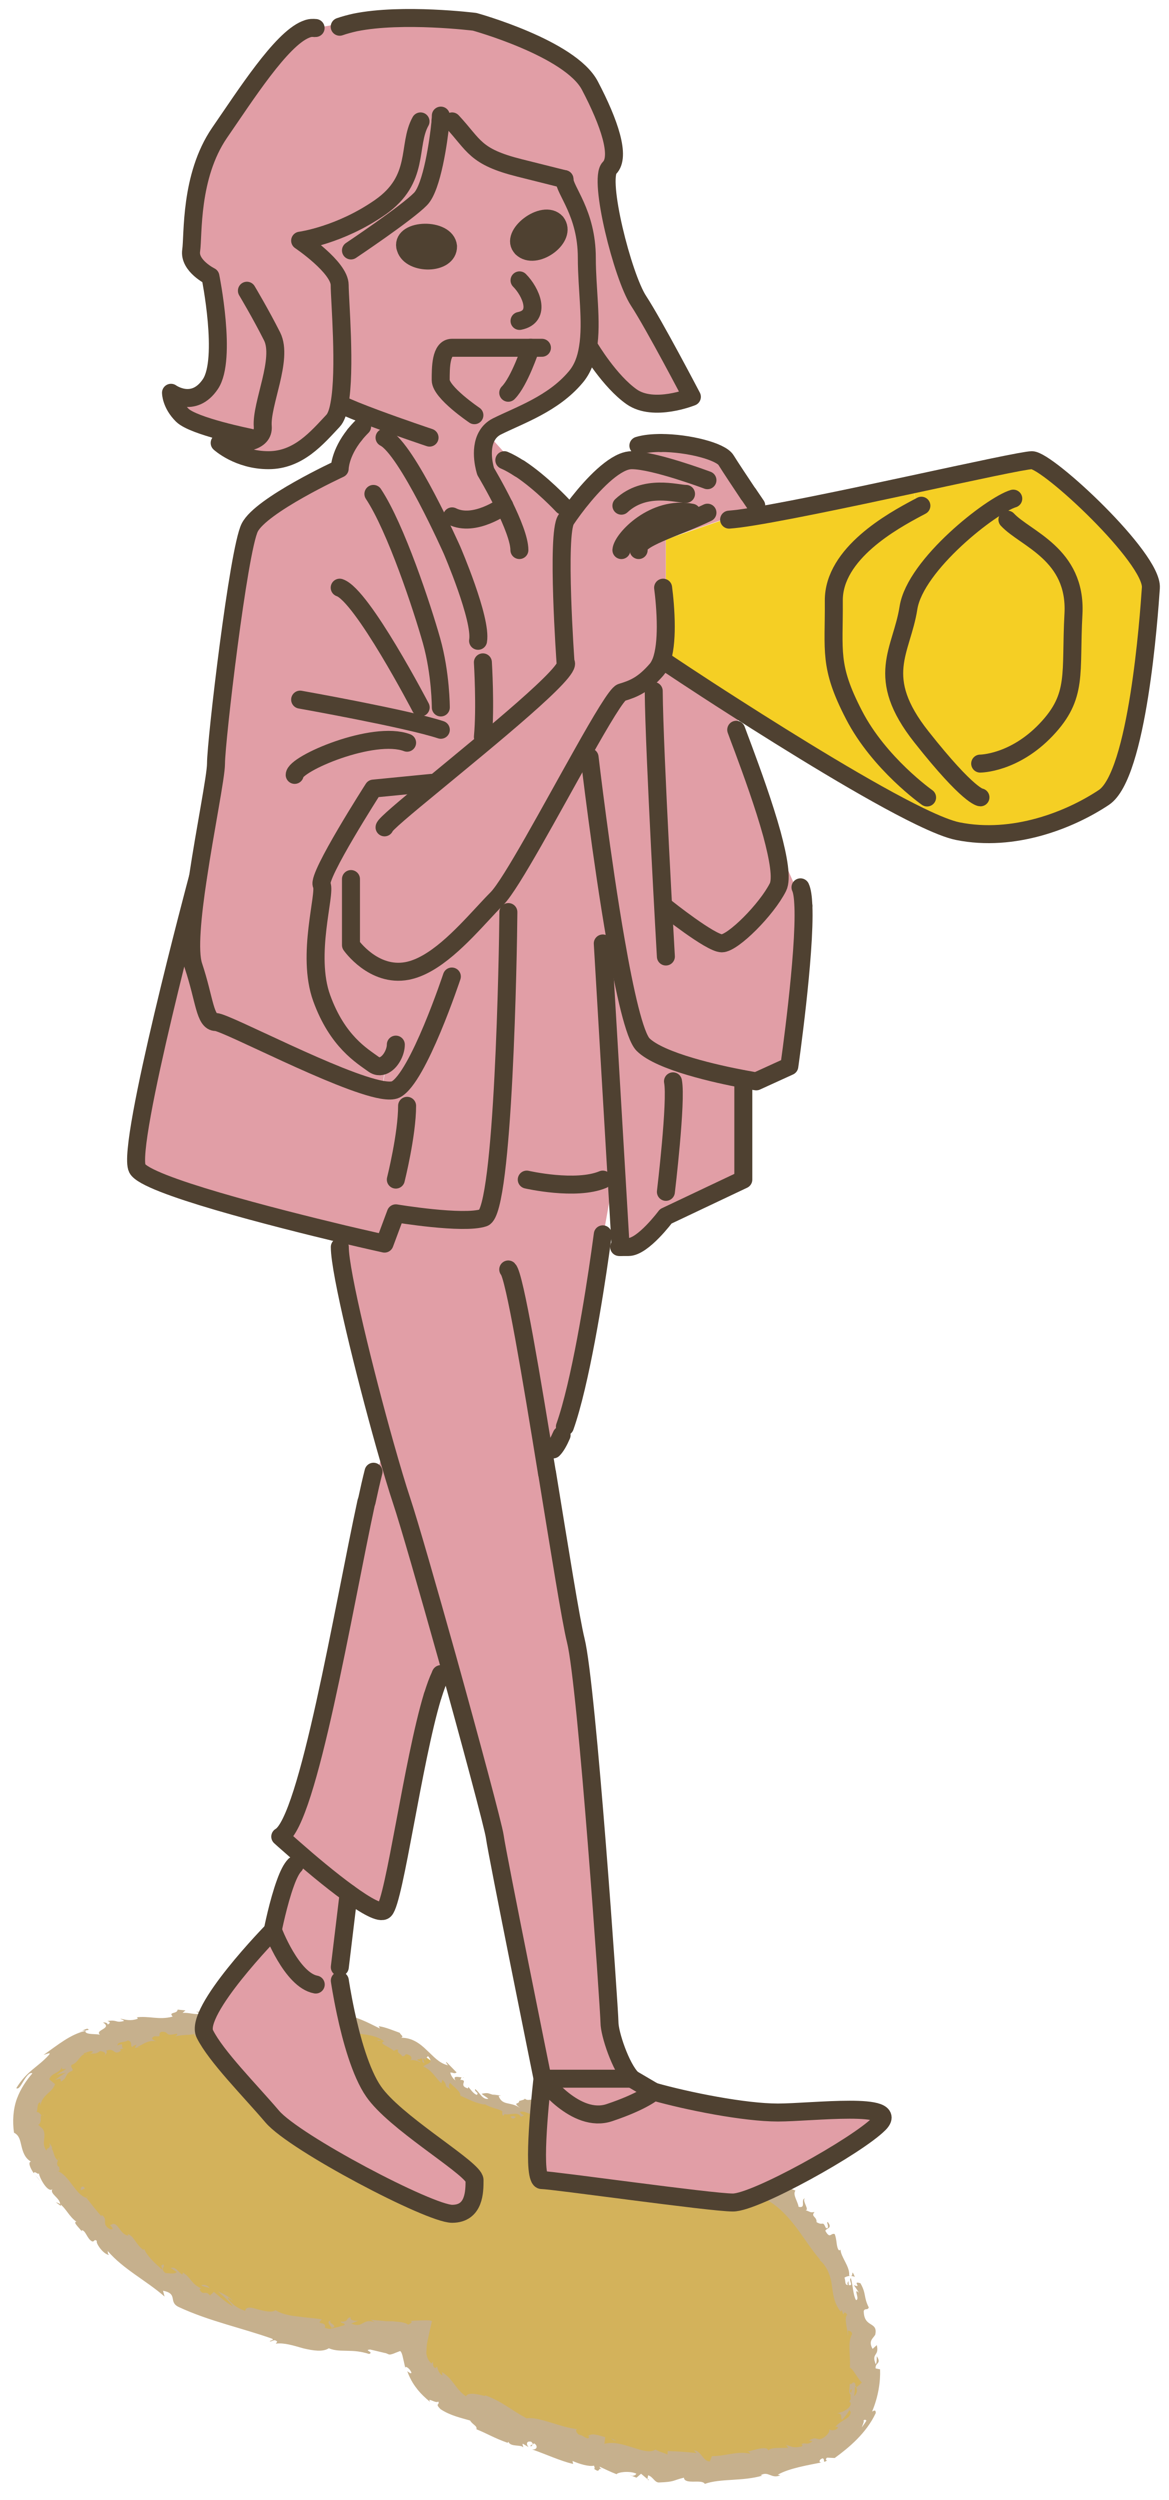 <svg width="65" height="139" viewBox="0 0 65 139" fill="none" xmlns="http://www.w3.org/2000/svg">
<path d="M37.351 118.764C43.171 120.406 47.681 125.93 48.125 131.962C48.181 132.695 48.167 133.463 47.843 134.126C47.491 134.83 46.814 135.324 46.124 135.711C40.303 138.967 33.073 136.599 26.851 134.182C24.899 133.421 22.539 131.948 23.039 129.912C15.118 130.687 6.916 126.741 2.583 120.068C2.026 119.215 1.519 118.25 1.631 117.242C1.709 116.523 2.096 115.875 2.576 115.332C4.697 112.922 8.255 112.563 11.461 112.366C15.689 112.105 20.291 111.95 23.736 114.409C24.723 115.114 25.569 116.009 26.64 116.565C29.938 118.278 34.546 116.453 37.358 118.884" fill="#D3B25B"/>
<path d="M37.66 118.518C37.66 118.602 37.554 118.687 37.427 118.56L37.47 118.299L37.66 118.518Z" fill="#C6B08D"/>
<path d="M36.434 118.222C36.322 118.018 36.174 117.75 36.385 117.609C36.484 117.898 36.568 117.849 36.632 118.187C36.765 118.292 36.934 118.264 36.956 118.187C36.977 118.271 37.209 118.307 37.202 118.483C36.92 118.483 36.688 118.356 36.491 118.088C36.413 118.102 36.441 118.187 36.427 118.229L36.434 118.222Z" fill="#C6B08D"/>
<path d="M21.256 113.473H21.361C21.361 113.473 21.291 113.48 21.256 113.473Z" fill="#C6B08D"/>
<path d="M11.405 112.818C11.482 112.818 11.518 112.84 11.518 112.861C11.447 112.847 11.383 112.84 11.405 112.818Z" fill="#C6B08D"/>
<path d="M9.727 113.204C9.763 113.197 9.791 113.19 9.826 113.176C9.791 113.204 9.756 113.218 9.727 113.204Z" fill="#C6B08D"/>
<path d="M21.256 113.471L20.988 113.45C20.995 113.372 21.129 113.45 21.256 113.471Z" fill="#C6B08D"/>
<path d="M34.363 117.01C34.419 117.031 34.469 117.059 34.504 117.094L34.363 117.045C34.363 117.045 34.363 117.024 34.363 117.01Z" fill="#C6B08D"/>
<path d="M24.8 115.918L24.863 115.974C24.863 116.01 24.863 116.052 24.863 116.094L24.8 115.925V115.918Z" fill="#C6B08D"/>
<path d="M27.992 117.63C27.907 117.623 27.928 117.426 27.921 117.334C27.942 117.426 27.992 117.475 28.062 117.503C28.055 117.539 28.034 117.581 27.992 117.63Z" fill="#C6B08D"/>
<path d="M33.496 117.721L33.588 117.756C33.588 117.756 33.524 117.735 33.496 117.721Z" fill="#C6B08D"/>
<path d="M22.884 114.516C22.884 114.516 22.841 114.551 22.82 114.558C22.834 114.537 22.856 114.523 22.884 114.516Z" fill="#C6B08D"/>
<path d="M41.444 119.589C41.444 119.589 41.43 119.61 41.423 119.617C41.416 119.589 41.423 119.575 41.444 119.589Z" fill="#C6B08D"/>
<path d="M37.335 118.814L37.385 118.843C37.385 118.878 37.378 118.92 37.364 118.956L37.335 118.814Z" fill="#C6B08D"/>
<path d="M6.804 113.966C6.804 113.966 6.804 113.966 6.818 113.959C6.895 113.959 6.853 113.966 6.804 113.966Z" fill="#C6B08D"/>
<path d="M18.437 129.01C18.098 129.137 18.924 129.313 18.423 129.433C18.472 129.363 18.035 129.059 18.437 129.01Z" fill="#C6B08D"/>
<path d="M34.264 117.023L34.115 117.002C34.186 117.002 34.228 117.009 34.264 117.023Z" fill="#C6B08D"/>
<path d="M18.423 129.434L18.374 129.448C18.395 129.448 18.409 129.441 18.423 129.434Z" fill="#C6B08D"/>
<path d="M2.456 117.629C2.421 117.622 2.393 117.601 2.364 117.58C2.385 117.58 2.414 117.594 2.456 117.629Z" fill="#C6B08D"/>
<path d="M5.056 114.176L4.957 114.253C4.992 114.218 5.027 114.19 5.056 114.176Z" fill="#C6B08D"/>
<path d="M3.174 119.926C3.23 119.975 3.265 119.982 3.301 120.074C3.287 120.074 3.28 120.074 3.266 120.067C3.266 120.025 3.251 119.975 3.181 119.933L3.174 119.926Z" fill="#C6B08D"/>
<path d="M4.908 122.175C4.908 122.175 4.866 122.167 4.845 122.16C4.831 122.139 4.809 122.111 4.788 122.09L4.908 122.175Z" fill="#C6B08D"/>
<path d="M47.533 126.593C47.456 126.558 47.378 126.544 47.315 126.544C47.463 126.53 47.315 126.092 47.533 126.593Z" fill="#C6B08D"/>
<path d="M34.348 117.123C34.341 117.074 34.313 117.045 34.27 117.031L34.369 117.052C34.369 117.052 34.369 117.109 34.348 117.123Z" fill="#C6B08D"/>
<path d="M1.941 120.893L2.244 121.274C2.152 121.175 2.04 121.034 1.941 120.893Z" fill="#C6B08D"/>
<path d="M35.047 137.605L35.152 137.655C35.11 137.655 35.075 137.634 35.047 137.605Z" fill="#C6B08D"/>
<path d="M3.097 122.441C3.21 122.463 3.294 122.512 3.379 122.568C3.379 122.597 3.379 122.618 3.379 122.646L3.104 122.441H3.097Z" fill="#C6B08D"/>
<path d="M46.024 123.535C46.313 123.908 45.954 123.866 45.891 124.028C46.158 124.514 46.194 124.126 46.412 124.211C46.546 124.549 46.489 124.902 46.638 125.106C46.687 125.106 46.722 125.134 46.736 125.057C46.736 125.479 47.272 126.015 47.215 126.515C47.251 126.536 47.279 126.536 47.3 126.536C47.152 126.536 47.032 126.579 46.955 126.635C47.032 126.825 46.955 127.044 47.145 127.044C47.089 126.931 47.145 126.896 47.173 126.818L47.194 127.044C47.497 127.121 47.152 126.741 47.314 126.663C47.427 127.079 47.434 127.6 47.596 127.882C47.843 127.861 47.406 127.149 47.758 127.474C47.673 127.326 47.568 127.185 47.476 127.051C47.983 127.248 47.321 126.783 47.843 126.945C48.181 127.537 48.005 127.692 48.307 128.291C48.23 128.474 48.103 128.305 48.026 128.488C48.04 129.454 48.829 129.038 48.667 129.806C48.547 130.017 48.265 130.144 48.519 130.595L48.752 130.384C48.907 131.018 48.427 130.807 48.695 131.448C48.787 131.321 48.723 130.933 48.766 131.025C49.026 131.434 48.646 131.356 48.688 131.68L48.935 131.73C48.963 132.413 48.836 133.259 48.491 134.076C48.575 134.055 48.695 133.928 48.695 134.161C48.167 135.295 47.173 136.106 46.412 136.662L45.989 136.641C45.919 136.683 45.891 136.796 45.989 136.789C45.693 137.022 45.912 136.676 45.721 136.683C45.531 136.761 45.524 136.909 45.672 136.909C45.01 137.043 43.847 137.233 43.248 137.592L43.389 137.621C42.896 137.846 42.727 137.36 42.29 137.621L42.388 137.642C41.289 137.966 40.049 137.79 39.189 138.1C39.034 137.811 38.069 138.17 38.027 137.755C37.378 137.91 37.554 137.987 36.638 138.022C36.392 138.022 36.321 137.712 36.039 137.621L35.997 137.832L35.645 137.536L35.391 137.755C35.307 137.719 35.215 137.691 35.13 137.649C35.243 137.663 35.377 137.593 35.377 137.529C34.975 137.353 34.327 137.459 34.285 137.564C33.961 137.437 33.651 137.29 33.34 137.142C33.34 137.233 33.496 137.304 33.615 137.388C33.143 137.036 33.46 137.585 33.031 137.261C33.108 137.233 33.031 137.127 33.031 137.085C32.756 137.156 32.213 136.994 31.833 136.824L31.868 136.994C31.135 136.817 30.374 136.458 29.585 136.183C29.895 136.218 29.909 135.951 29.69 135.845L29.521 136.028C29.416 135.845 29.789 136.028 29.542 135.76C29.239 135.683 29.261 135.937 29.401 136.063L29.07 135.866C29.028 135.922 29.099 135.986 29.091 136.077C28.993 135.894 28.394 136.07 28.267 135.76L28.225 135.817C27.436 135.535 27.118 135.316 26.491 135.063C26.548 134.873 26.273 134.809 26.139 134.577C25.639 134.429 25.04 134.309 24.49 133.942C24.159 133.604 24.469 133.731 24.37 133.52C24.236 133.66 23.722 133.238 23.919 133.548C23.609 133.287 23.419 133.104 23.229 132.871C23.046 132.639 22.841 132.364 22.644 131.835C22.764 131.913 22.855 132.005 22.876 131.913C22.813 131.737 22.609 131.554 22.538 131.61V131.666C22.489 131.441 22.432 131.208 22.376 130.962C22.334 130.814 22.306 130.771 22.27 130.729L22.249 130.715L22.172 130.743L22.024 130.8C21.932 130.835 21.862 130.87 21.798 130.884C21.735 130.905 21.686 130.912 21.636 130.905C21.587 130.898 21.566 130.87 21.404 130.814L21.453 130.835L20.586 130.63C20.184 130.659 20.826 130.771 20.523 130.877C20.058 130.729 19.691 130.708 19.339 130.701C18.994 130.687 18.655 130.715 18.282 130.56C17.951 130.778 17.422 130.694 16.873 130.567C16.33 130.412 15.78 130.236 15.336 130.306L15.414 130.194C15.245 130.017 15.153 130.194 14.998 130.179C15.048 130.095 15.245 130.137 15.139 130.031C13.483 129.44 11.623 129.052 9.946 128.27C9.333 127.988 9.932 127.53 9.065 127.361L9.15 127.685C8.128 126.79 6.852 126.163 5.986 125.148C6.014 125.24 5.964 125.289 6.07 125.374C5.732 125.338 5.302 124.69 5.387 124.592C5.225 124.465 5.267 124.648 5.126 124.62C4.851 124.5 4.76 123.993 4.548 124C4.513 124 4.562 124.098 4.59 124.141C4.52 123.95 3.991 123.535 4.252 123.527C3.843 123.239 3.674 122.788 3.343 122.548C3.35 122.21 2.73 121.963 2.92 121.709C2.681 121.942 2.216 121.153 2.159 120.822C2.138 120.963 1.92 120.652 1.877 120.829C1.673 120.54 1.546 120.209 1.722 120.18C1.384 119.997 1.271 119.638 1.194 119.321C1.116 118.996 1.074 118.722 0.778 118.574C0.687 117.94 0.729 117.263 0.94 116.685C1.152 116.114 1.469 115.663 1.8 115.276C1.666 115.191 1.476 115.424 1.328 115.671C1.173 115.917 1.053 116.185 0.905 116.1C1.497 115.128 2.096 114.945 2.723 114.247C2.878 114.057 2.526 114.233 2.427 114.247C3.223 113.69 3.921 113.098 4.752 112.915C4.738 112.887 4.64 112.894 4.555 112.908C4.71 112.852 4.886 112.718 4.929 112.859L4.767 112.887C4.619 113.176 5.521 113.042 5.584 113.155C5.189 112.852 6.296 112.803 5.725 112.443C5.838 112.436 5.986 112.464 5.986 112.563C6.127 112.492 6.162 112.422 5.972 112.366C6.549 112.274 6.387 112.485 6.888 112.366C6.874 112.295 6.761 112.295 6.69 112.232C6.979 112.295 7.254 112.38 7.663 112.239C7.627 112.204 7.663 112.14 7.543 112.168C8.276 112.056 8.825 112.33 9.601 112.119C9.34 111.837 9.861 111.992 9.875 111.731L10.312 111.774L10.15 111.915C10.524 111.879 10.862 112.049 11.179 111.943L10.897 111.851H11.595L11.207 111.978C11.588 112.091 11.186 112.309 11.672 112.211C11.574 112.189 12.039 112.182 12.222 112.02C12.412 112.091 12.602 112.175 12.87 112.091C12.941 112.006 12.8 111.802 12.842 111.746C13.032 111.957 13.716 111.767 13.955 111.999C13.878 111.943 13.871 111.809 13.892 111.781L14.047 111.957C14.216 111.894 14.244 111.865 14.209 111.76C14.73 111.717 14.054 112.098 14.66 111.943C14.611 111.929 14.632 111.901 14.533 111.879C15.153 111.795 15.731 111.992 16.302 111.929C16.485 111.668 15.802 111.851 16.006 111.633C16.837 111.71 17.697 112.034 18.5 112.098H18.345C18.402 112.485 18.965 112.013 19.339 112.26C19.247 112.218 19.247 112.034 19.268 112.077C19.825 112.119 20.368 112.408 21.122 112.781L21.058 112.655C21.397 112.69 21.89 112.901 22.228 113.021C22.284 113.155 22.475 113.218 22.306 113.296C22.912 113.289 23.355 113.62 23.722 113.979C24.102 114.325 24.405 114.712 24.92 114.832C24.835 114.761 24.765 114.592 24.835 114.656L25.392 115.227C25.244 115.311 25.251 115.241 25.04 115.227C25.054 115.367 25.181 115.565 25.336 115.685C25.124 115.375 25.505 115.487 25.674 115.501C25.625 115.523 25.632 115.6 25.589 115.635C26.09 115.649 25.441 115.945 26.019 116.114L26.04 116.03C26.188 116.185 26.294 116.382 26.505 116.474C26.674 116.354 26.35 116.291 26.421 116.15C26.667 116.319 26.808 116.749 27.154 116.692C27.048 116.587 26.879 116.509 26.78 116.41C27.154 116.333 27.154 116.396 27.372 116.453H27.351L27.865 116.509L27.724 116.53C27.83 116.826 28.02 116.904 28.239 116.946C28.45 116.995 28.683 117.023 28.929 117.214C28.457 116.84 28.873 117.03 28.866 116.812C29.007 116.77 29.211 116.735 29.169 116.671C29.387 116.883 29.592 116.58 29.916 116.861C29.937 116.798 30.184 116.875 30.141 116.699C30.465 116.77 30.057 116.812 30.078 116.904C30.571 117.171 31.276 116.671 32.009 117.016C32.65 117.171 32.763 117.404 33.34 117.566C33.552 117.467 33.193 117.305 33.193 117.305C33.524 117.221 33.778 117.27 34.073 117.383C34.017 117.319 34.087 117.27 34.193 117.207C34.44 117.256 34.32 117.481 34.665 117.439C34.623 117.355 34.574 117.221 34.461 117.122C34.75 117.242 35.018 117.411 35.3 117.566C35.412 117.474 35.166 117.341 35.074 117.235C35.243 117.305 35.462 117.397 35.638 117.489C35.814 117.594 35.948 117.721 35.969 117.827L35.736 117.806C35.849 117.862 35.856 117.679 35.772 117.608C35.532 117.362 35.335 117.552 35.3 117.608L35.497 117.707C35.328 117.869 35.13 117.799 34.912 117.672C34.687 117.566 34.44 117.404 34.221 117.383L34.355 117.7C34.228 117.587 34.087 117.496 33.954 117.397C33.848 117.46 33.77 117.615 33.975 117.686C33.658 117.799 33.721 117.545 33.439 117.686C33.411 117.707 33.418 117.721 33.439 117.735L33.15 117.629C33.207 117.693 33.087 117.834 33.27 117.806C32.735 117.932 32.425 117.538 32.213 117.749L32.255 117.77C31.515 117.644 32.192 117.552 31.642 117.284L31.248 117.806L31.177 117.587C31.1 117.587 30.945 117.601 30.973 117.693C30.691 117.538 31.022 117.601 30.86 117.453C30.48 117.637 29.845 117.312 29.74 117.644C29.62 117.467 30.106 117.552 29.719 117.404C29.571 117.756 29.268 117.312 28.908 117.418C28.986 117.622 29.324 117.566 28.958 117.686C28.796 117.348 28.274 117.658 27.992 117.517C28.041 117.27 27.386 117.263 26.956 116.988C26.956 117.038 26.724 116.974 26.435 116.883C26.146 116.777 25.822 116.615 25.603 116.516L25.589 116.558C25.66 116.298 25.251 116.058 25.026 115.804C24.941 115.931 24.948 116.023 25.054 116.192L24.8 115.988C24.793 115.875 24.744 115.776 24.603 115.628L24.539 115.826C24.222 115.551 24.039 115.107 23.546 114.902C23.623 114.733 24.194 114.762 23.799 114.318C23.722 114.381 23.609 114.508 23.708 114.628C23.68 114.592 23.616 114.458 23.511 114.444C23.546 114.529 23.574 114.614 23.602 114.705C23.37 114.621 23.581 114.522 23.412 114.43C23.334 114.55 23.236 114.43 23.201 114.543C23.236 114.578 23.37 114.585 23.398 114.67C23.207 114.571 22.947 114.501 22.82 114.55C22.876 114.494 22.919 114.388 22.799 114.289C22.447 114.085 22.595 114.367 22.355 114.318C22.313 114.184 22.052 114.155 22.137 113.965C22.031 113.916 21.967 113.993 21.904 114.029C21.826 113.944 21.615 113.838 21.453 113.74C21.284 113.655 21.178 113.571 21.326 113.507H21.383L21.354 113.493C20.776 113.035 19.945 113.155 19.304 112.922L19.29 112.993C18.902 112.838 18.402 112.781 18.12 112.605C18 112.591 17.817 112.69 17.859 112.781C17.556 112.697 17.521 112.619 17.056 112.69C17.359 112.838 16.936 112.788 17.373 112.81C16.957 112.831 16.866 112.936 16.436 112.725C16.577 112.908 16.119 112.929 15.928 112.873L16.217 112.753C15.999 112.718 15.809 112.732 15.611 112.739L15.71 112.979C14.879 113.246 14.195 112.492 13.561 112.993C13.328 112.838 14.019 112.859 13.807 112.676C13.42 112.725 13.025 113.07 12.905 113.084C12.377 113.239 12.391 112.767 11.834 112.887C11.898 112.803 11.954 112.57 11.531 112.521C11.144 112.577 11.073 112.901 11.32 112.951C11.412 112.951 11.461 112.922 11.454 112.894C11.581 112.915 11.75 112.943 11.602 113.042L11.545 112.965C11.355 113.063 10.82 113.084 10.954 113.218C10.658 113.155 10.82 113.091 11.031 113.035C10.538 113.19 10.256 113.091 9.756 113.218C9.833 113.162 9.896 113.063 9.819 113.07C9.086 113.246 9.474 112.943 8.966 112.965C8.699 113.127 9.107 113.254 8.593 113.211C8.297 113.338 8.558 113.437 8.692 113.493C8.212 113.394 7.867 113.726 7.627 113.81L7.867 113.831C7.726 113.817 7.613 113.845 7.494 113.867L7.592 113.676C7.465 113.733 7.346 113.754 7.367 113.824C7.205 113.747 7.416 113.528 7.106 113.444C6.944 113.571 6.528 113.493 6.528 113.726C7.071 113.5 6.528 113.951 7.007 113.867C6.909 113.867 6.796 113.888 6.676 113.958C6.662 113.986 6.704 114 6.747 114C6.289 114.346 6.43 113.817 5.901 114.015C6.007 114.106 5.859 114.282 5.767 114.282C5.979 114.205 5.795 114.043 5.563 114.036C5.267 114.268 5.168 114.113 4.999 114.212C5.055 114.163 5.119 114.12 5.175 114.078C5.055 113.986 4.893 114.092 4.647 114.17C4.675 114.268 4.886 114.12 4.823 114.205C4.457 114.141 4.372 114.705 3.984 114.797C3.886 114.973 4.104 115.001 4.02 115.135C3.59 115.269 3.773 115.537 3.385 115.734C3.35 115.53 3.4 115.537 3.061 115.649C3.259 115.494 3.456 115.353 3.674 115.234C3.505 115.276 3.322 115.304 3.16 115.368C3.315 115.198 3.59 115.128 3.667 115.015C3.407 115.057 3.449 115.079 3.442 114.895C3.364 115.283 2.871 115.212 2.737 115.607L3.061 115.875C2.97 116.129 2.801 116.262 2.624 116.424C2.455 116.587 2.272 116.791 2.251 117.087C2.244 117.023 2.237 116.953 2.237 116.883C2.047 116.911 2.11 117.242 2.04 117.425C2.18 117.418 2.223 117.538 2.314 117.608C2.202 117.608 2.364 118.01 2.124 118.137C2.209 118.214 2.293 118.292 2.378 118.362C2.631 118.813 2.251 119.095 2.582 119.574C2.624 119.349 2.836 119.518 2.751 119.144C2.843 119.299 2.949 119.426 2.871 119.483C2.991 119.532 2.998 120.025 3.216 120.096C3.216 120.194 3.111 120.3 3.245 120.469C3.28 120.469 3.301 120.427 3.301 120.427C3.244 120.469 3.421 120.758 3.188 120.695C3.858 120.941 4.196 122.041 4.809 122.196C5.063 122.534 5.38 122.929 5.633 123.217C5.647 123.168 5.683 123.168 5.619 123.126C6.084 123.401 5.577 123.633 6.12 123.943C6.5 123.985 5.964 123.633 6.169 123.704C6.542 123.415 6.648 124.26 7.148 124.296L7.092 124.211C7.43 124.281 7.564 124.817 7.98 125.099C7.98 125.099 7.98 125.05 8.022 125.043C8.163 125.423 8.656 125.874 9.03 126.198C8.995 125.973 8.896 125.994 9.072 125.895C9.241 126.036 8.854 126.107 9.206 126.381C9.382 126.374 9.692 126.466 9.833 126.318L9.488 126.099C9.798 125.994 9.932 126.381 10.143 126.459L10.178 126.353C10.693 126.705 10.58 126.931 11.186 127.234L11.087 127.276C11.299 127.692 11.426 127.29 11.672 127.629L11.891 127.424C12.081 127.579 12.56 128.016 12.948 128.235C12.793 127.953 12.37 127.643 12.13 127.403C12.349 127.495 12.863 127.748 12.927 127.932C12.849 127.868 12.764 127.755 12.659 127.755C12.842 128.087 13.173 128.319 13.631 128.481C13.681 128.213 13.991 128.291 14.336 128.397C14.688 128.488 15.097 128.594 15.322 128.446C15.696 128.671 16.112 128.742 16.541 128.791C16.971 128.855 17.422 128.876 17.901 128.953C17.493 129.313 18.183 129.01 18.064 129.425C18.289 129.489 18.373 129.496 18.402 129.468C18.641 129.425 18.888 129.348 19.12 129.285C19.297 129.172 18.916 129.172 18.944 129.08C19.438 129.087 19.17 128.918 19.501 128.827C19.424 128.974 19.656 129.059 19.938 129.024L19.529 129.186C20.213 129.475 20.142 128.869 20.826 129.108L20.607 128.967C20.784 129.01 21.108 129.01 21.439 129.052C21.467 129.052 21.53 129.059 21.608 129.059H21.812C21.946 129.073 22.073 129.08 22.193 129.094C22.425 129.122 22.609 129.172 22.693 129.249C22.813 129.193 23.024 129.059 22.778 129.045C22.989 129.024 23.207 129.017 23.426 129.01C23.63 129.01 23.87 128.989 24.018 129.045C23.94 129.383 23.856 129.743 23.785 130.095L23.736 130.342L23.722 130.525C23.722 130.638 23.701 130.785 23.708 130.856C23.743 131.074 23.828 131.293 24.004 131.406L24.067 131.307C24.102 131.42 24.025 131.603 24.222 131.666C24.25 131.631 24.272 131.561 24.314 131.603C24.314 131.68 24.419 131.998 24.61 132.075C24.596 132.012 24.575 131.948 24.575 131.885C25.195 132.258 25.322 132.829 25.906 133.231C26.047 132.963 26.66 133.146 26.97 133.217V133.174C27.887 133.491 28.464 134.027 29.289 134.457C29.944 134.337 31.17 134.971 32.107 135.056C31.959 135.07 32.058 135.295 32.206 135.373C32.431 135.373 32.72 135.746 32.763 135.464L32.685 135.45C32.918 135.232 33.319 135.422 33.651 135.5L33.608 135.873C34.602 135.598 35.877 136.592 36.448 136.19C36.645 136.324 36.906 136.359 37.111 136.472L37.125 136.275C37.717 136.296 38.013 136.31 38.731 136.388L38.59 136.24C38.992 136.254 39.084 136.853 39.471 136.853L39.584 136.557C40.31 136.571 40.986 136.254 41.712 136.423C41.691 136.38 41.663 136.303 41.55 136.31C41.881 136.247 42.755 135.901 42.727 136.31C42.67 136.042 43.424 136.113 43.826 136.099L43.706 135.929C44.087 136.056 44.122 136.113 44.573 136.021C44.664 135.958 44.601 135.845 44.488 135.937C44.784 135.718 44.827 136.014 45.179 135.725L44.981 135.683C45.306 135.507 45.306 135.577 45.559 135.619C45.813 135.591 46.172 135.253 46.109 135.07C46.208 135.14 46.454 135.154 46.595 134.985C46.581 134.915 46.489 134.929 46.447 134.929C46.645 134.703 46.828 134.612 46.99 134.513C47.152 134.414 47.293 134.302 47.307 134.097C47.258 134.055 47.243 134.02 47.236 133.985C47.053 134.33 46.778 134.569 46.821 134.555C46.708 134.422 46.891 134.182 46.546 134.175C46.807 134.126 47.3 133.942 47.307 133.604C47.293 133.583 47.286 133.569 47.258 133.548L47.229 133.569C47.229 133.498 47.265 133.442 47.307 133.393C47.3 133.287 47.286 133.224 47.3 133.125C47.159 133.076 47.258 132.737 47.243 132.554C47.441 132.568 47.406 132.322 47.575 132.554C47.561 132.526 47.554 132.589 47.539 132.716C47.539 132.744 47.532 132.78 47.518 132.794L47.539 132.78C47.532 132.899 47.518 133.055 47.49 133.224C47.61 133.104 47.709 132.949 47.603 132.737C47.73 132.646 47.864 132.533 47.92 132.463C47.645 132.195 47.434 131.695 47.251 131.638C47.314 131.025 47.103 130.243 47.377 129.778C47.377 129.595 47.222 129.609 47.145 129.566C47.138 129.672 47.173 129.785 47.138 129.848C47.138 129.496 46.905 128.855 47.11 128.693C46.842 128.319 46.969 129.003 46.8 128.425L46.75 128.531C46.363 128.044 46.327 127.565 46.25 127.044C46.222 126.783 46.151 126.529 46.038 126.276C45.919 126.022 45.757 125.775 45.454 125.571C45.531 125.627 45.566 125.663 45.616 125.656C45.115 125.078 44.714 124.422 44.242 123.802C43.77 123.189 43.234 122.611 42.55 122.266C42.184 122.055 42.255 121.893 42.135 121.625L41.93 121.738L41.719 121.28C41.31 120.744 40.542 121.103 40.042 120.42L40.204 120.342C39.936 120.237 39.436 119.849 39.408 120.018C39.394 119.983 39.394 119.835 39.253 119.863L39.196 119.962L38.626 119.518C38.09 119.391 38.548 119.934 37.808 119.708C37.554 119.581 37.125 119.144 37.244 119.102C37.357 119.137 37.554 119.13 37.597 119.025L37.35 118.884C37.399 118.553 37.266 118.158 38.012 118.165L38.421 118.51L38.626 118.412L38.231 118.271C38.506 118.207 38.611 118.369 38.731 118.524C38.795 118.461 38.886 118.433 38.985 118.44L39.316 118.919C39.422 118.827 39.217 118.602 39.549 118.665C39.697 118.884 39.231 118.841 39.535 119.074C39.816 119.032 39.802 118.905 39.992 119.137C40.063 119.081 40.035 119.004 39.957 118.919C40.133 119.123 40.528 119.264 40.556 119.476C40.873 119.419 41.24 119.948 41.388 119.666C41.416 119.772 41.634 120.096 41.811 120.237C41.684 119.687 42.508 120.716 42.656 120.335C42.72 120.772 43.438 121.16 43.727 121.66C43.727 121.618 43.72 121.533 43.671 121.519C43.91 121.709 44.044 121.702 44.228 121.794C44.058 122.019 44.361 122.393 44.404 122.696C44.848 122.795 44.488 122.308 44.756 122.217C44.58 122.358 45.024 122.865 44.798 122.886C45.108 122.992 45.024 123.02 45.292 122.985C45.059 123.246 45.425 123.224 45.404 123.549C45.792 123.774 45.728 123.436 45.919 123.866C46.137 123.978 45.989 123.577 45.989 123.577L46.024 123.535ZM48.441 134.055C48.484 133.956 48.512 133.872 48.533 133.816C48.519 133.865 48.491 133.935 48.441 134.055ZM47.92 134.957C47.99 134.851 48.089 134.732 48.174 134.584C48.131 134.52 48.054 134.513 48.005 134.598C48.075 134.577 47.976 134.795 47.92 134.95V134.957ZM47.286 132.871C47.251 132.984 47.286 133.019 47.321 133.04C47.335 132.991 47.342 132.928 47.363 132.843L47.392 132.829C47.356 132.836 47.314 132.85 47.293 132.871H47.286Z" fill="#C6B08D"/>
<path d="M47.554 132.667C47.554 132.667 47.568 132.638 47.568 132.617C47.582 132.645 47.603 132.667 47.61 132.695L47.547 132.737C47.547 132.737 47.547 132.695 47.547 132.674L47.554 132.667Z" fill="#C6B08D"/>
<path d="M21.383 113.487H21.362C21.362 113.487 21.397 113.487 21.404 113.473C21.39 113.473 21.39 113.48 21.376 113.487H21.383Z" fill="#C6B08D"/>
<path d="M36.018 137.881L36.025 137.832L36.096 137.888L36.018 137.881Z" fill="#C6B08D"/>
<path d="M25.723 115.5C25.723 115.5 25.765 115.486 25.801 115.5C25.794 115.507 25.759 115.507 25.723 115.5Z" fill="#C6B08D"/>
<path d="M27.421 116.439L27.703 116.454C27.576 116.454 27.491 116.454 27.421 116.439Z" fill="#C6B08D"/>
<path d="M28.894 116.707C28.908 116.742 28.908 116.771 28.908 116.792L28.894 116.707Z" fill="#C6B08D"/>
<path d="M4.59 112.93C4.59 112.93 4.547 112.944 4.526 112.951C4.371 112.986 4.47 112.951 4.59 112.93Z" fill="#C6B08D"/>
<path d="M12.264 112.014C12.179 111.986 12.101 111.951 12.017 111.936C12.151 111.915 12.257 111.901 12.264 112.014Z" fill="#C6B08D"/>
<path d="M1.906 120.85H1.913L1.941 120.892L1.906 120.85Z" fill="#C6B08D"/>
<path d="M11.665 111.957C11.799 111.908 11.912 111.915 12.018 111.936C11.905 111.957 11.778 111.985 11.665 111.957Z" fill="#C6B08D"/>
<path d="M35.857 117.34L35.941 117.361C35.941 117.361 35.941 117.382 35.941 117.396L35.864 117.34H35.857Z" fill="#C6B08D"/>
<path d="M35.934 117.396L36.012 117.453C35.969 117.439 35.934 117.425 35.934 117.396Z" fill="#C6B08D"/>
<path d="M36.181 117.573L36.018 117.453C36.082 117.474 36.167 117.503 36.181 117.573Z" fill="#C6B08D"/>
<path d="M33.637 117.002L33.615 116.932C33.615 116.932 33.637 116.974 33.637 117.002Z" fill="#C6B08D"/>
<path d="M32.982 116.931C33.137 116.931 33.384 116.804 33.602 116.867L33.616 116.924C33.518 116.811 33.116 117.065 32.982 116.931Z" fill="#C6B08D"/>
<path d="M30.261 117.722L30.803 117.693C30.704 117.764 30.578 117.862 30.824 117.891C30.127 118.088 30.972 117.729 30.261 117.722Z" fill="#C6B08D"/>
<path d="M28.548 117.65C28.838 117.728 28.527 117.756 28.534 117.806C28.358 117.7 28.316 117.672 28.548 117.65Z" fill="#C6B08D"/>
<path d="M17.796 112.811V112.994C17.592 112.952 17.81 112.923 17.796 112.811Z" fill="#C6B08D"/>
<path d="M15.554 111.746L15.78 111.641L15.879 111.81L15.554 111.746Z" fill="#C6B08D"/>
<path d="M14.209 113.043L14.308 113.064L13.941 113.008L14.209 113.043Z" fill="#C6B08D"/>
<path d="M4.717 121.681L4.505 121.773C4.442 121.632 4.618 121.449 4.717 121.681Z" fill="#C6B08D"/>
<path d="M11.193 127.06C11.327 127.003 11.567 127.053 11.651 127.215C11.475 127.137 11.263 127.13 11.193 127.06Z" fill="#C6B08D"/>
<path d="M34.109 135.67L33.961 135.557L34.257 135.698L34.109 135.67Z" fill="#C6B08D"/>
<path d="M63.993 32.676C64.106 31.02 58.257 25.58 57.376 25.58C56.974 25.58 54.05 26.214 50.717 26.933L50.999 28.23C49.681 28.934 46.348 30.745 46.369 33.388C46.391 36.199 46.081 37.01 47.49 39.73C48.892 42.45 51.556 44.324 51.556 44.324L51.154 45.374C52.042 45.804 52.775 46.1 53.261 46.199C56.383 46.826 59.511 45.571 61.386 44.324C63.26 43.077 63.887 34.325 64 32.669L63.993 32.676Z" fill="#F5CF24"/>
<path d="M37.026 29.984V34.84C37.026 35.558 36.962 36.284 36.765 36.798L37.033 36.827C37.033 36.827 38.646 37.905 40.873 39.335C44.002 41.336 48.356 44.028 51.154 45.388L51.556 44.338C51.556 44.338 48.885 42.464 47.49 39.744C46.08 37.024 46.391 36.214 46.369 33.402C46.348 30.767 49.681 28.956 50.999 28.244L50.717 26.947C47.088 27.729 42.973 28.596 41.091 28.843C40.88 28.871 40.69 28.885 40.542 28.899L40.507 28.8L37.033 29.991L37.026 29.984Z" fill="#F5CF24"/>
<path d="M14.927 25.586C16.597 25.586 17.633 24.339 18.513 23.402C18.675 23.225 18.795 22.894 18.873 22.464C19.232 20.555 18.887 16.658 18.887 15.848C18.887 14.861 16.688 13.381 16.688 13.381C16.688 13.381 18.887 13.092 21.135 11.528C23.383 9.964 22.636 8.089 23.383 6.75L24.482 6.814C24.482 6.779 24.482 6.743 24.482 6.722L25.123 6.75C26.37 8.089 26.37 8.709 28.872 9.337L31.373 9.964C31.373 10.591 32.621 11.838 32.621 14.34C32.621 16.08 32.924 17.898 32.684 19.343L32.776 19.364C32.776 19.364 33.868 21.217 35.101 22.077C36.334 22.936 38.448 22.077 38.448 22.077C38.448 22.077 36.37 18.096 35.482 16.735C34.594 15.376 33.241 9.971 33.868 9.351C34.495 8.731 33.868 6.849 32.776 4.77C31.683 2.692 26.37 1.226 26.37 1.226C26.37 1.226 22.368 0.726 19.725 1.261L19.711 1.177L17.471 1.571H17.456L16.977 1.656C15.617 2.22 13.658 5.285 12.2 7.399C10.53 9.83 10.741 13.1 10.621 13.945C10.487 14.791 11.692 15.383 11.692 15.383C11.692 15.383 12.623 19.977 11.692 21.365C10.755 22.76 9.501 21.851 9.501 21.851C9.501 21.851 9.501 22.479 10.128 23.099C10.755 23.719 13.884 24.346 13.884 24.346L13.94 24.536C13.236 24.776 12.207 24.635 12.207 24.635C12.207 24.635 13.25 25.593 14.92 25.593L14.927 25.586Z" fill="#E19EA6"/>
<path d="M30.163 115.577C30.163 115.577 29.634 120.129 29.98 121.038C30.015 121.144 30.064 121.201 30.128 121.201C30.755 121.201 39.5 122.448 40.754 122.448C42.008 122.448 47.632 119.326 48.879 118.072C50.126 116.825 45.13 117.445 43.255 117.445C41.381 117.445 38.252 116.818 36.35 116.282C36.35 116.282 35.758 116.818 33.884 117.445C32.009 118.072 30.163 115.57 30.163 115.57V115.577Z" fill="#E19EA6"/>
<path d="M33.883 117.453C35.758 116.825 36.35 116.29 36.35 116.29L35.131 115.578H30.163C30.163 115.578 32.009 118.08 33.883 117.453Z" fill="#E19EA6"/>
<path d="M19.388 111.873L18.972 108.66L19.388 105.264C18.352 104.517 17.147 103.495 16.379 102.818L15.773 104.636L15.872 104.665C15.463 105.771 15.16 107.314 15.16 107.314C15.16 107.314 10.756 111.817 11.376 113.071C11.996 114.325 13.877 116.193 15.125 117.666C16.372 119.131 23.877 123.07 25.124 123.07C26.371 123.07 26.371 121.823 26.371 121.196C26.371 121.161 26.35 121.111 26.322 121.055C25.836 120.252 21.925 117.954 20.762 116.277C20.036 115.242 19.522 113.325 19.212 111.894L19.381 111.859L19.388 111.873Z" fill="#E19EA6"/>
<path d="M16.386 102.824C17.154 103.501 18.352 104.515 19.395 105.269C20.346 105.96 21.164 106.432 21.389 106.206C21.939 105.657 22.961 97.92 24.053 94.326L24.074 94.262C24.215 93.819 24.349 93.438 24.49 93.149L24.863 92.127C23.806 88.35 22.749 84.672 22.334 83.425C22.101 82.734 21.77 81.628 21.403 80.324C21.403 80.571 20.509 83.164 20.403 83.488C20.403 83.509 20.389 83.516 20.389 83.516C19.099 89.464 17.154 101.253 15.604 102.119C15.604 102.119 15.914 102.408 16.4 102.824H16.386Z" fill="#E19EA6"/>
<path d="M40.873 39.336C38.639 37.912 37.033 36.827 37.033 36.827L36.765 36.799C36.695 36.968 36.617 37.116 36.519 37.229C35.772 38.088 35.236 38.3 34.559 38.504C34.313 38.582 33.446 40.033 32.403 41.894L32.798 42.112C32.798 42.112 33.453 47.735 34.257 52.33C34.743 55.169 35.292 57.607 35.772 58.087C36.73 59.045 39.922 59.736 41.352 60.003C41.789 60.088 42.064 60.13 42.064 60.13L43.903 59.292C43.903 59.292 44.798 53.027 44.685 50.371V50.356L42.945 46.382C42.501 44.761 41.81 42.873 41.359 41.661L40.887 39.343L40.873 39.336Z" fill="#E19EA6"/>
<path d="M41.338 65.583V60.002C39.907 59.734 36.715 59.036 35.757 58.085C35.285 57.613 34.735 55.168 34.242 52.328L33.509 52.462L34.355 66.809L34.503 69.332H34.947C35.75 69.332 37.018 67.626 37.018 67.626L41.331 65.583H41.338Z" fill="#E19EA6"/>
<path d="M28.267 50.778C28.252 52.815 28.006 67.331 26.892 67.704C25.758 68.085 22.009 67.458 22.009 67.458L21.382 69.142C21.382 69.142 20.452 68.937 19.078 68.613L18.887 69.339C18.887 70.748 20.29 76.414 21.389 80.325C21.755 81.621 22.087 82.728 22.319 83.425C22.735 84.672 23.792 88.358 24.849 92.128C26.145 96.786 27.435 101.591 27.506 102.12C27.632 103.085 30.162 115.579 30.162 115.579H35.13C34.503 114.952 33.883 113.077 33.883 112.457C33.883 111.837 32.635 93.706 32.008 91.212C31.733 90.112 31.099 86.11 30.416 81.924L31.226 79.796L31.402 79.338C32.262 76.935 33.03 72.066 33.368 69.663L33.876 66.838L34.348 66.809L33.502 52.462L34.235 52.329C33.432 47.734 32.776 42.111 32.776 42.111L32.382 41.893C30.641 44.979 28.4 49.179 27.618 49.961C27.379 50.2 27.125 50.475 26.857 50.764L28.252 50.778H28.267Z" fill="#E19EA6"/>
<path d="M29.02 13.784C28.294 13.086 30.225 11.592 30.923 12.367C31.55 13.185 29.873 14.432 29.091 13.847L29.013 13.784H29.02ZM22.53 13.713C22.361 12.713 24.806 12.656 24.912 13.692C24.933 14.721 22.848 14.735 22.559 13.805L22.53 13.713ZM16.682 13.375C16.682 13.375 18.88 14.855 18.88 15.841C18.88 16.652 19.226 20.549 18.866 22.458H18.88C19.317 22.677 20.064 22.973 20.839 23.262L19.712 24.171C18.88 25.22 18.88 26.059 18.88 26.059C18.88 26.059 14.504 28.081 13.877 29.336C13.25 30.59 12.003 41.209 12.003 42.456C12.003 43.161 11.404 46.078 10.995 48.812C10.678 50.905 10.481 52.892 10.748 53.703C11.376 55.577 11.376 56.824 11.996 56.824C12.545 56.824 18.845 60.179 21.241 60.594L21.438 59.164C21.234 59.305 20.987 59.34 20.748 59.164C20.12 58.706 18.746 57.91 17.873 55.493C16.999 53.083 18.119 49.672 17.873 49.193C17.626 48.707 20.748 43.845 20.748 43.845L23.982 43.528L24.067 43.626C27.195 41.04 31.881 37.242 31.43 36.826C31.43 36.826 30.923 29.688 31.459 28.892C31.557 28.744 31.705 28.532 31.888 28.286L31.261 28.117C31.261 28.117 30.091 26.862 28.858 26.045H28.844L27.294 24.333L27.069 24.206C27.181 24.008 27.357 23.832 27.604 23.705C28.851 23.078 30.726 22.458 31.98 20.971C32.36 20.52 32.565 19.957 32.67 19.329C32.91 17.885 32.607 16.067 32.607 14.326C32.607 11.825 31.36 10.578 31.36 9.95L28.858 9.323C26.357 8.696 26.357 8.076 25.11 6.737L24.468 6.709C24.468 6.709 24.468 6.765 24.468 6.801L23.369 6.737C22.622 8.076 23.369 9.95 21.121 11.515C18.873 13.079 16.675 13.368 16.675 13.368L16.682 13.375Z" fill="#E19EA6"/>
<path d="M26.893 67.696C28.006 67.33 28.253 52.807 28.267 50.77L26.872 50.756C27.139 50.46 27.393 50.185 27.633 49.953C28.415 49.171 30.656 44.971 32.396 41.885C33.439 40.031 34.299 38.573 34.552 38.495C35.229 38.291 35.757 38.079 36.511 37.22C36.61 37.107 36.695 36.959 36.758 36.79C36.955 36.275 37.019 35.55 37.019 34.831V29.976L40.493 28.785L40.528 28.884C40.676 28.869 40.866 28.855 41.078 28.827C41.078 28.827 40.746 28.7 42.043 28.433L41.613 27.467C41.197 26.847 40.605 25.959 40.373 25.572C40.084 25.093 38.259 24.613 36.751 24.613L34.595 25.558L34.644 25.677C33.7 26.065 32.572 27.383 31.91 28.27C31.72 28.517 31.579 28.729 31.48 28.877C30.945 29.68 31.452 36.811 31.452 36.811C31.91 37.227 27.224 41.025 24.088 43.611L24.004 43.512L20.769 43.829C20.769 43.829 17.648 48.691 17.894 49.178C18.141 49.657 17.02 53.068 17.894 55.477C18.768 57.887 20.142 58.691 20.769 59.149C21.016 59.332 21.256 59.297 21.46 59.149L21.262 60.579C18.867 60.163 12.567 56.809 12.017 56.809C11.39 56.809 11.39 55.562 10.77 53.688C10.502 52.877 10.693 50.89 11.017 48.797C11.017 48.797 7.028 63.687 7.655 64.941C8.114 65.857 15.308 67.682 19.099 68.591C20.473 68.915 21.403 69.12 21.403 69.12L22.031 67.436C22.031 67.436 25.779 68.063 26.914 67.682L26.893 67.696Z" fill="#E19EA6"/>
<path d="M22.552 13.806C22.848 14.736 24.926 14.722 24.905 13.693C24.799 12.657 22.354 12.713 22.523 13.714L22.552 13.806Z" fill="#4F4131"/>
<path d="M29.098 13.848C29.88 14.425 31.557 13.185 30.93 12.368C30.232 11.593 28.302 13.086 29.027 13.784L29.105 13.848H29.098Z" fill="#4F4131"/>
<path d="M31.381 9.957C31.381 10.584 32.629 11.831 32.629 14.333C32.629 16.073 32.932 17.892 32.692 19.336C32.593 19.97 32.389 20.527 32.001 20.978C30.754 22.458 28.88 23.085 27.625 23.712C27.379 23.839 27.203 24.015 27.09 24.212C26.604 25.016 27.005 26.214 27.005 26.214C27.005 26.214 27.534 27.101 28.034 28.116C28.471 29.011 28.88 30.005 28.88 30.582" stroke="#4F4131" stroke-linecap="round" stroke-linejoin="round"/>
<path d="M25.138 28.709C26.385 29.336 28.041 28.117 28.041 28.117" stroke="#4F4131" stroke-linecap="round" stroke-linejoin="round"/>
<path d="M18.888 22.457C19.325 22.675 20.072 22.971 20.847 23.26C22.305 23.803 23.884 24.331 23.884 24.331" stroke="#4F4131" stroke-linecap="round" stroke-linejoin="round"/>
<path d="M21.382 24.332C22.629 24.959 25.131 30.582 25.131 30.582C25.131 30.582 26.787 34.423 26.582 35.628" stroke="#4F4131" stroke-linecap="round" stroke-linejoin="round"/>
<path d="M26.85 40.977C27.005 39.335 26.85 36.826 26.85 36.826" stroke="#4F4131" stroke-linecap="round" stroke-linejoin="round"/>
<path d="M20.762 27.461C22.009 29.335 23.482 33.803 23.996 35.628C24.511 37.46 24.511 39.334 24.511 39.334" stroke="#4F4131" stroke-linecap="round" stroke-linejoin="round"/>
<path d="M19.719 24.176C18.888 25.219 18.888 26.057 18.888 26.057C18.888 26.057 14.512 28.08 13.885 29.334C13.258 30.588 12.01 41.207 12.01 42.455C12.01 43.159 11.411 46.077 11.003 48.811C10.685 50.904 10.488 52.891 10.756 53.701C11.383 55.575 11.383 56.823 12.003 56.823C12.553 56.823 18.852 60.177 21.248 60.593C21.587 60.649 21.847 60.649 22.002 60.572C23.25 59.944 25.124 54.293 25.124 54.293" stroke="#4F4131" stroke-linecap="round" stroke-linejoin="round"/>
<path d="M20.135 23.713C19.98 23.868 19.838 24.023 19.718 24.179" stroke="#4F4131" stroke-linecap="round" stroke-linejoin="round"/>
<path d="M22.009 58.079C22.009 58.459 21.776 58.945 21.452 59.164C21.248 59.305 21.001 59.34 20.762 59.164C20.135 58.706 18.761 57.91 17.887 55.492C17.013 53.083 18.133 49.672 17.887 49.193C17.64 48.707 20.762 43.844 20.762 43.844L23.996 43.527" stroke="#4F4131" stroke-linecap="round" stroke-linejoin="round"/>
<path d="M22.636 41.294C20.761 40.582 16.385 42.456 16.385 43.083" stroke="#4F4131" stroke-linecap="round" stroke-linejoin="round"/>
<path d="M24.511 40.575C22.636 39.955 16.689 38.898 16.689 38.898" stroke="#4F4131" stroke-linecap="round" stroke-linejoin="round"/>
<path d="M18.888 32.674C20.135 33.083 23.391 39.333 23.391 39.333" stroke="#4F4131" stroke-linecap="round" stroke-linejoin="round"/>
<path d="M21.382 46C21.382 45.859 22.545 44.887 24.081 43.625C27.21 41.039 31.896 37.241 31.445 36.825C31.445 36.825 30.937 29.687 31.473 28.891C31.572 28.743 31.72 28.531 31.903 28.285C32.565 27.397 33.693 26.079 34.637 25.692C34.806 25.621 34.975 25.586 35.13 25.586C36.377 25.586 39.337 26.699 39.337 26.699" stroke="#4F4131" stroke-linecap="round" stroke-linejoin="round"/>
<path d="M38.145 27.46C37.631 27.46 35.855 26.896 34.552 28.116" stroke="#4F4131" stroke-linecap="round" stroke-linejoin="round"/>
<path d="M38.463 28.505C36.384 28.089 34.601 29.963 34.552 30.584" stroke="#4F4131" stroke-linecap="round" stroke-linejoin="round"/>
<path d="M39.337 28.504C37.632 29.335 35.264 29.962 35.511 30.583" stroke="#4F4131" stroke-linecap="round" stroke-linejoin="round"/>
<path d="M36.871 32.674C36.934 33.153 37.019 33.992 37.019 34.837C37.019 35.556 36.955 36.282 36.758 36.796C36.687 36.965 36.61 37.113 36.511 37.226C35.764 38.086 35.229 38.297 34.552 38.501C34.306 38.579 33.439 40.031 32.396 41.891C30.655 44.977 28.415 49.177 27.633 49.959C27.393 50.199 27.139 50.474 26.871 50.763C25.681 52.045 24.159 53.694 22.636 53.983C20.762 54.335 19.515 52.545 19.515 52.545V48.874" stroke="#4F4131" stroke-linecap="round" stroke-linejoin="round"/>
<path d="M28.267 50.709V50.779C28.253 52.816 28.006 67.332 26.892 67.705C25.758 68.086 22.009 67.459 22.009 67.459L21.382 69.143C21.382 69.143 20.452 68.938 19.078 68.614C15.287 67.705 8.092 65.88 7.634 64.964C7.007 63.717 10.995 48.82 10.995 48.82" stroke="#4F4131" stroke-linecap="round" stroke-linejoin="round"/>
<path d="M22.636 61.482C22.636 63.082 22.009 65.584 22.009 65.584" stroke="#4F4131" stroke-linecap="round" stroke-linejoin="round"/>
<path d="M41.62 27.475C41.867 27.841 42.05 28.108 42.05 28.108" stroke="#4F4131" stroke-linecap="round" stroke-linejoin="round"/>
<path d="M36.751 24.629C38.266 24.629 40.091 25.101 40.373 25.587C40.613 25.975 41.205 26.863 41.613 27.476" stroke="#4F4131" stroke-linecap="round" stroke-linejoin="round"/>
<path d="M35.496 24.777C35.848 24.671 36.285 24.629 36.743 24.629" stroke="#4F4131" stroke-linecap="round" stroke-linejoin="round"/>
<path d="M40.541 28.891C40.689 28.877 40.88 28.863 41.091 28.834C42.972 28.588 47.088 27.721 50.717 26.939C54.057 26.22 56.981 25.586 57.376 25.586C58.257 25.586 64.105 31.026 63.992 32.682C63.88 34.338 63.253 43.09 61.378 44.337C59.504 45.584 56.375 46.839 53.254 46.211C52.767 46.113 52.035 45.817 51.147 45.387C48.349 44.034 43.994 41.335 40.866 39.334C38.632 37.91 37.025 36.825 37.025 36.825" stroke="#4F4131" stroke-linecap="round" stroke-linejoin="round"/>
<path d="M56.341 27.723C55.136 28.082 50.894 31.387 50.513 33.797C50.14 36.207 48.583 37.623 51.239 40.977C53.889 44.331 54.516 44.331 54.516 44.331" stroke="#4F4131" stroke-linecap="round" stroke-linejoin="round"/>
<path d="M56.016 28.891C57.01 29.962 59.864 30.8 59.688 34.133C59.504 37.459 59.955 38.692 58.166 40.574C56.376 42.455 54.501 42.455 54.501 42.455" stroke="#4F4131" stroke-linecap="round" stroke-linejoin="round"/>
<path d="M51.232 28.117C51.161 28.152 51.084 28.202 50.992 28.244C49.674 28.949 46.341 30.76 46.362 33.402C46.384 36.214 46.074 37.024 47.483 39.744C48.885 42.464 51.549 44.339 51.549 44.339" stroke="#4F4131" stroke-linecap="round" stroke-linejoin="round"/>
<path d="M28.887 26.043C30.12 26.853 31.29 28.115 31.29 28.115" stroke="#4F4131" stroke-linecap="round" stroke-linejoin="round"/>
<path d="M28.042 25.586C28.31 25.699 28.591 25.861 28.873 26.044" stroke="#4F4131" stroke-linecap="round" stroke-linejoin="round"/>
<path d="M40.936 40.574C41.014 40.793 41.155 41.166 41.338 41.652C41.789 42.871 42.479 44.76 42.923 46.374C43.283 47.712 43.487 48.868 43.255 49.326C42.627 50.573 40.753 52.448 40.133 52.448C39.513 52.448 37.025 50.461 37.025 50.461" stroke="#4F4131" stroke-linecap="round" stroke-linejoin="round"/>
<path d="M36.349 38.418C36.377 41.828 37.025 53.181 37.025 53.181" stroke="#4F4131" stroke-linecap="round" stroke-linejoin="round"/>
<path d="M44.671 50.362C44.784 53.026 43.889 59.283 43.889 59.283L42.05 60.122C42.05 60.122 41.775 60.079 41.338 59.995C39.907 59.727 36.715 59.029 35.757 58.078C35.285 57.606 34.735 55.161 34.242 52.321C33.439 47.727 32.783 42.103 32.783 42.103" stroke="#4F4131" stroke-linecap="round" stroke-linejoin="round"/>
<path d="M44.509 49.334C44.6 49.524 44.65 49.877 44.671 50.356" stroke="#4F4131" stroke-linecap="round" stroke-linejoin="round"/>
<path d="M34.425 69.332H34.947C35.75 69.332 37.019 67.626 37.019 67.626L41.331 65.583V60.002" stroke="#4F4131" stroke-linecap="round" stroke-linejoin="round"/>
<path d="M33.516 52.455L34.362 66.809L34.51 69.332" stroke="#4F4131" stroke-linecap="round" stroke-linejoin="round"/>
<path d="M37.42 60.121C37.632 61.199 37.026 66.266 37.026 66.266" stroke="#4F4131" stroke-linecap="round" stroke-linejoin="round"/>
<path d="M33.517 65.584C32.009 66.211 29.289 65.584 29.289 65.584" stroke="#4F4131" stroke-linecap="round" stroke-linejoin="round"/>
<path d="M30.416 81.911C29.549 76.577 28.612 70.932 28.26 70.58" stroke="#4F4131" stroke-linecap="round" stroke-linejoin="round"/>
<path d="M18.894 69.332C18.894 70.741 20.297 76.407 21.396 80.318C21.762 81.614 22.093 82.721 22.326 83.418C22.742 84.665 23.799 88.351 24.856 92.121C26.152 96.779 27.442 101.584 27.512 102.113C27.639 103.078 30.169 115.572 30.169 115.572H35.137C34.51 114.945 33.889 113.07 33.889 112.45C33.889 111.83 32.642 93.699 32.015 91.205C31.74 90.105 31.106 86.103 30.422 81.917" stroke="#4F4131" stroke-linecap="round" stroke-linejoin="round"/>
<path d="M36.349 116.291C38.252 116.826 41.38 117.453 43.255 117.453C45.129 117.453 50.132 116.826 48.878 118.08C47.631 119.328 42 122.456 40.753 122.456C39.506 122.456 30.754 121.209 30.127 121.209C30.063 121.209 30.014 121.153 29.979 121.047C29.627 120.138 30.162 115.586 30.162 115.586C30.162 115.586 32.008 118.087 33.883 117.46C35.757 116.833 36.349 116.298 36.349 116.298V116.291Z" stroke="#4F4131" stroke-linecap="round" stroke-linejoin="round"/>
<path d="M36.35 116.29L35.138 115.578" stroke="#4F4131" stroke-linecap="round" stroke-linejoin="round"/>
<path d="M31.227 79.789C31.072 80.148 30.917 80.423 30.755 80.585" stroke="#4F4131" stroke-linecap="round" stroke-linejoin="round"/>
<path d="M33.517 68.627C33.488 68.874 33.432 69.219 33.376 69.649C33.037 72.052 32.262 76.921 31.41 79.324" stroke="#4F4131" stroke-linecap="round" stroke-linejoin="round"/>
<path d="M20.388 83.482C20.522 82.855 20.649 82.298 20.769 81.826" stroke="#4F4131" stroke-linecap="round" stroke-linejoin="round"/>
<path d="M24.046 94.319C22.961 97.913 21.932 105.65 21.382 106.2C21.157 106.425 20.339 105.953 19.388 105.263C18.352 104.516 17.147 103.494 16.379 102.817C15.9 102.402 15.583 102.113 15.583 102.113C17.133 101.246 19.085 89.457 20.368 83.51" stroke="#4F4131" stroke-linecap="round" stroke-linejoin="round"/>
<path d="M24.511 93.078C24.511 93.078 24.483 93.12 24.483 93.149C24.342 93.438 24.208 93.818 24.067 94.262" stroke="#4F4131" stroke-linecap="round" stroke-linejoin="round"/>
<path d="M18.895 110.119C18.895 110.119 19.008 110.887 19.226 111.908C19.529 113.332 20.051 115.249 20.777 116.291C21.939 117.968 25.85 120.266 26.336 121.069C26.365 121.118 26.386 121.168 26.386 121.21C26.386 121.837 26.386 123.084 25.139 123.084C23.891 123.084 16.387 119.145 15.139 117.68C13.892 116.214 12.018 114.34 11.391 113.085C10.763 111.831 15.175 107.328 15.175 107.328C15.175 107.328 16.21 110.09 17.556 110.337" stroke="#4F4131" stroke-linecap="round" stroke-linejoin="round"/>
<path d="M19.388 105.262L18.979 108.658L18.894 109.37" stroke="#4F4131" stroke-linecap="round" stroke-linejoin="round"/>
<path d="M16.386 103.705C16.21 103.881 16.033 104.241 15.878 104.67C15.47 105.777 15.167 107.32 15.167 107.32" stroke="#4F4131" stroke-linecap="round" stroke-linejoin="round"/>
<path d="M24.511 6.428C24.511 6.477 24.511 6.576 24.49 6.717C24.49 6.745 24.49 6.773 24.49 6.808C24.391 7.823 24.024 10.395 23.39 11.057C22.643 11.832 19.515 13.925 19.515 13.925" stroke="#4F4131" stroke-linecap="round" stroke-linejoin="round"/>
<path d="M23.383 6.75C22.636 8.089 23.383 9.963 21.135 11.528C18.887 13.092 16.689 13.381 16.689 13.381C16.689 13.381 18.887 14.861 18.887 15.847C18.887 16.657 19.232 20.554 18.873 22.464C18.796 22.894 18.683 23.225 18.514 23.401C17.633 24.338 16.597 25.586 14.927 25.586C13.257 25.586 12.214 24.627 12.214 24.627C12.214 24.627 13.236 24.768 13.947 24.529C14.349 24.402 14.645 24.162 14.61 23.711C14.511 22.464 15.758 19.962 15.131 18.708C14.504 17.461 13.729 16.164 13.729 16.164" stroke="#4F4131" stroke-linecap="round" stroke-linejoin="round"/>
<path d="M25.138 6.75C26.386 8.089 26.386 8.709 28.887 9.336L31.389 9.963" stroke="#4F4131" stroke-linecap="round" stroke-linejoin="round"/>
<path d="M18.888 1.487C19.149 1.395 19.438 1.318 19.748 1.248C22.383 0.712 26.393 1.212 26.393 1.212C26.393 1.212 31.706 2.678 32.798 4.757C33.89 6.835 34.518 8.71 33.89 9.337C33.263 9.964 34.616 15.362 35.504 16.722C36.392 18.082 38.471 22.063 38.471 22.063C38.471 22.063 36.35 22.923 35.124 22.063C33.898 21.203 32.798 19.35 32.798 19.35" stroke="#4F4131" stroke-linecap="round" stroke-linejoin="round"/>
<path d="M17.485 1.557C17.485 1.557 17.528 1.557 17.549 1.557" stroke="#4F4131" stroke-linecap="round" stroke-linejoin="round"/>
<path d="M13.891 24.332C13.891 24.332 10.762 23.705 10.135 23.085C9.508 22.465 9.508 21.838 9.508 21.838C9.508 21.838 10.763 22.747 11.7 21.352C12.63 19.963 11.7 15.369 11.7 15.369C11.7 15.369 10.502 14.777 10.629 13.931C10.755 13.086 10.544 9.816 12.207 7.385C13.666 5.271 15.618 2.206 16.985 1.642C17.161 1.565 17.323 1.536 17.464 1.558" stroke="#4F4131" stroke-linecap="round" stroke-linejoin="round"/>
<path d="M28.887 15.588C29.514 16.215 30.134 17.596 28.887 17.843" stroke="#4F4131" stroke-linecap="round" stroke-linejoin="round"/>
<path d="M30.134 19.336H25.131C24.504 19.336 24.504 20.442 24.504 21.133C24.504 21.823 26.378 23.085 26.378 23.085" stroke="#4F4131" stroke-linecap="round" stroke-linejoin="round"/>
<path d="M28.26 21.837C28.887 21.21 29.507 19.336 29.507 19.336" stroke="#4F4131" stroke-linecap="round" stroke-linejoin="round"/>
<path d="M22.53 13.714C22.361 12.713 24.806 12.657 24.912 13.693C24.933 14.722 22.847 14.736 22.558 13.806L22.53 13.714Z" stroke="#4F4131" stroke-linecap="round" stroke-linejoin="round"/>
<path d="M29.02 13.784C28.295 13.086 30.225 11.593 30.923 12.368C31.55 13.185 29.873 14.432 29.091 13.848L29.013 13.784H29.02Z" stroke="#4F4131" stroke-linecap="round" stroke-linejoin="round"/>
</svg>
